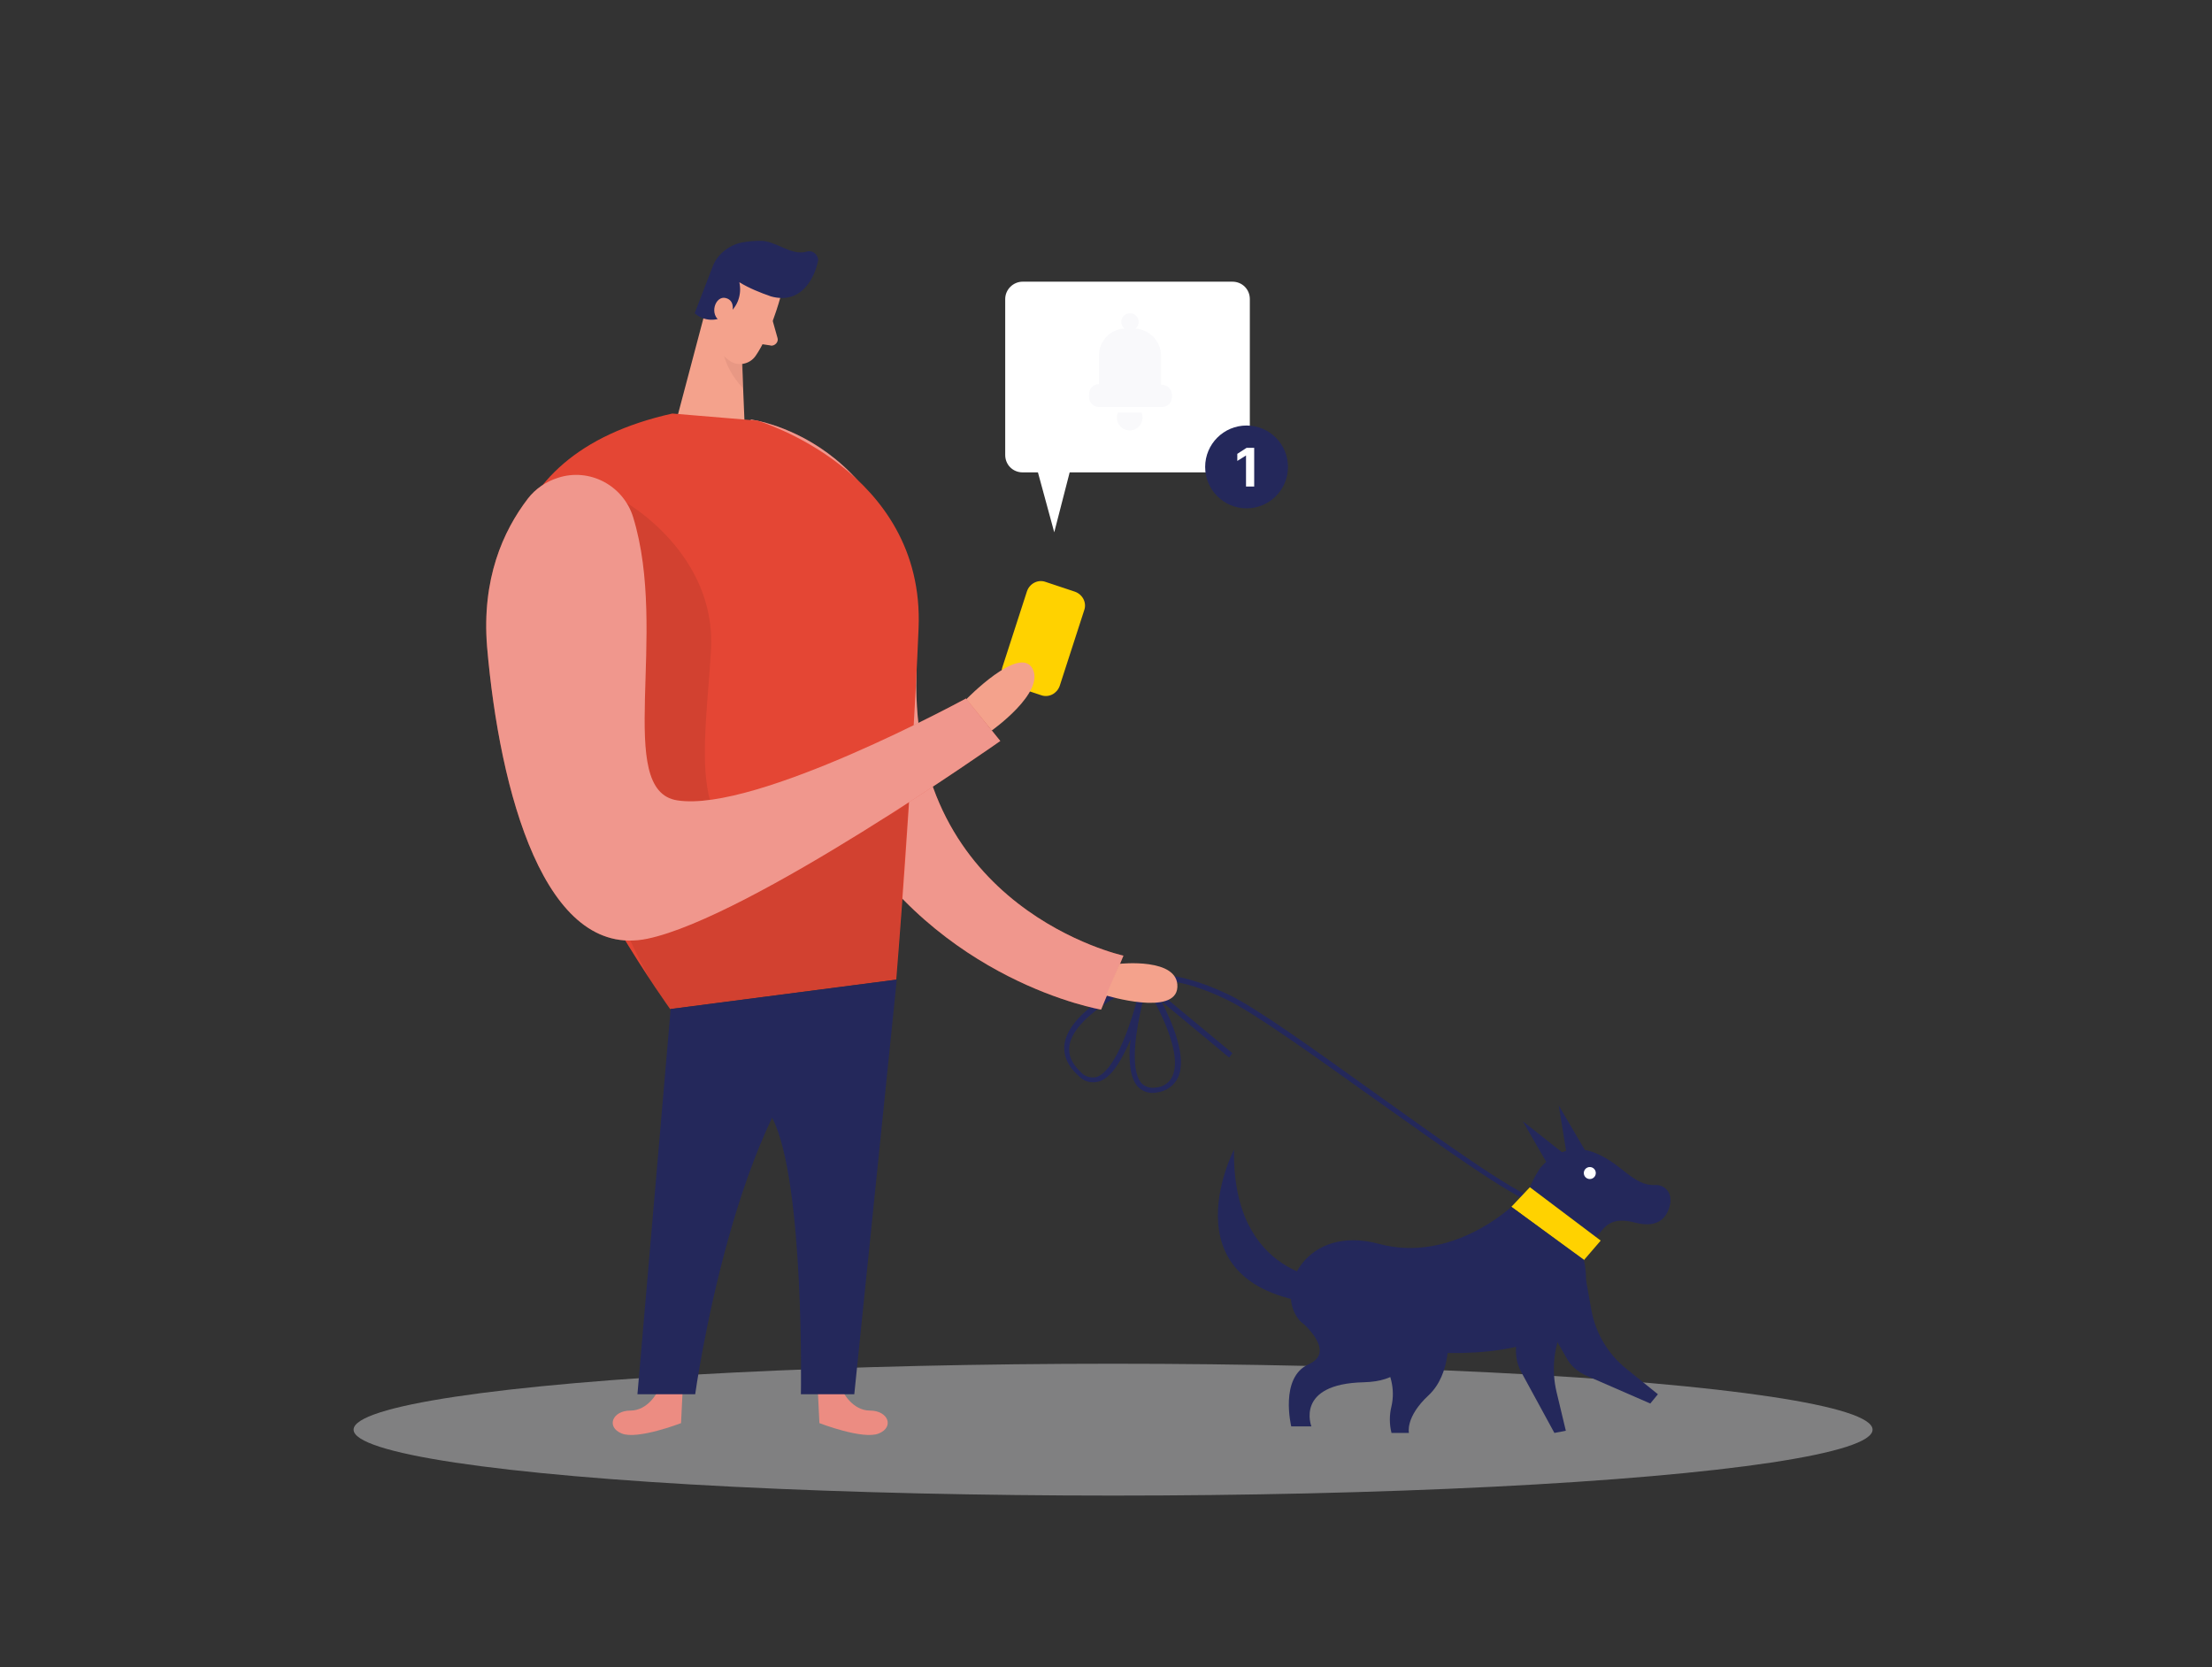 <?xml version="1.0" encoding="utf-8"?>
<!-- Generator: Adobe Illustrator 23.0.0, SVG Export Plug-In . SVG Version: 6.00 Build 0)  -->
<svg version="1.1" id="Layer_1" xmlns="http://www.w3.org/2000/svg" xmlns:xlink="http://www.w3.org/1999/xlink" x="0px" y="0px"
	 viewBox="0 0 406 306" style="enable-background:new 0 0 406 306;" xml:space="preserve">
<rect x="0" y="0" width="406" height="306" fill="#333333" stroke="none"/>
<style type="text/css">
	.st0{fill:#24285B;}
	.st1{fill:#E44634;}
	.st2{opacity:0.39;fill:#F9F9FB;enable-background:new    ;}
	.st3{opacity:0.44;fill:#FFFFFF;enable-background:new    ;}
	.st4{fill:#F4A28C;}
	.st5{opacity:0.31;fill:#CE8172;enable-background:new    ;}
	.st6{opacity:8.000000e-02;enable-background:new    ;}
	.st7{fill:#FFD200;}
	.st8{fill:#FFFFFF;}
	.st9{fill:#F9F9FB;}
</style>
<path class="st0" d="M281.8,221c-4.6-1.5-17.4-10.7-29.8-19.5c-10.8-7.7-21.9-15.7-27-18.1c-8.5-4.1-13.2-3.6-14.7-3.3l15.9,13.2
	l-0.6,0.8l-12.4-10.3c1.8,3.6,4.8,10.2,3,14c-0.7,1.5-2.2,2.5-3.8,2.7c-1.3,0.3-2.7-0.1-3.6-1.1c-1.5-1.7-1.7-5.2-1.3-8.6
	c-1.5,3.5-3.4,7-5.8,7.7c-1.4,0.4-2.8,0-3.8-1.1c-2-1.8-2.8-3.8-2.5-5.9c1.1-6.5,13.1-11.7,14-12.2l0,0l0,0l0,0
	c0.2-0.1,5.1-2,16,3.2c5.1,2.4,15.8,10.1,27.1,18.2c12.3,8.8,25,17.9,29.5,19.4L281.8,221z M209.6,184.5c-0.9,3.8-2.4,11.6-0.1,14.3
	c0.7,0.7,1.7,1,2.7,0.8c1.3-0.1,2.5-0.9,3-2.1c2.2-4.8-4.2-15.3-4.3-15.4l-1-1.7h-0.1c-0.1,0-12.4,5.4-13.5,11.4
	c-0.3,1.8,0.4,3.4,2.1,5c0.7,0.8,1.8,1.1,2.8,0.9c3.2-1,5.9-8.5,7.2-13.1c0.3-1.3,0.6-2.2,0.6-2.3l1,0.3
	C210.1,182.4,209.9,183.3,209.6,184.5z"/>
<path class="st1" d="M154.7,255.4c0,0,1.7,3.5,5,3.5c3.3,0,4.5,3,1.6,4.2s-10.9-1.9-10.9-1.9l-0.3-6.1L154.7,255.4z"/>
<path class="st1" d="M120.7,255.4c0,0-1.7,3.5-5,3.5c-3.3,0-4.5,3-1.6,4.2s10.9-1.9,10.9-1.9l0.3-6.1L120.7,255.4z"/>
<ellipse class="st2" cx="204.3" cy="262.4" rx="139.4" ry="12.1"/>
<path class="st1" d="M137.8,77c0,0,31.5,3.9,30.4,46.9s38,51.5,38,51.5l-4.1,9.9c0,0-29.8-5-46.9-34S137.8,77,137.8,77z"/>
<path class="st3" d="M137.8,77c0,0,31.5,3.9,30.4,46.9s38,51.5,38,51.5l-4.1,9.9c0,0-29.8-5-46.9-34S137.8,77,137.8,77z"/>
<polygon class="st4" points="130.2,54.3 124.4,76.2 136.7,78.6 136,61.7 "/>
<path class="st5" d="M136.3,65.4c-1.5-0.6-2.8-1.5-3.8-2.8c0,0-0.3,4.2,3.9,8.7L136.3,65.4z"/>
<path class="st1" d="M123.4,75.9l15.6,1.3c0,0,30.8,9.1,29.6,38.1c-1.2,29-4.1,64.5-4.1,64.5l-41.5,5.4
	C123.1,185.2,54.1,91.4,123.4,75.9z"/>
<path class="st6" d="M115,92.3c0,0,16.5,9.4,15.5,27s-5.2,37.6,13,35.6s23.3-7.8,23.3-7.8l-2.3,32.7l-41.5,5.4l-3.7-5.4
	C119.3,179.8,84.2,116.9,115,92.3z"/>
<path class="st7" d="M191.1,127.6l-5.4-1.8c-1.4-0.5-2.2-2-1.7-3.4l4.5-13.9c0.5-1.4,2-2.2,3.4-1.7l5.4,1.8c1.4,0.5,2.2,2,1.7,3.4
	l-4.5,13.9C194,127.3,192.5,128.1,191.1,127.6z"/>
<path class="st4" d="M182,134.1c0,0,9.9-7,7.5-11.4c-2.4-4.4-12.2,5.7-12.2,5.7L182,134.1z"/>
<path class="st0" d="M123.1,185.2l41.5-5.4l-7.8,76.1H147c0,0,0.7-39-5.2-50.6C136,193.7,123.1,185.2,123.1,185.2z"/>
<path class="st0" d="M123.1,185.2l-6.1,70.7h10.6c0,0,7.4-53.6,26.4-67.4L123.1,185.2z"/>
<path class="st4" d="M143.2,54.7c0,0-1.8,6.7-4.5,10.6c-1.1,1.6-3.3,2-4.8,0.9c0,0,0,0,0,0c-1.9-1.4-4.2-3.8-3.7-7.5l0.1-6.4
	c0.3-2.6,2.3-4.7,4.9-5.3C139.8,45.7,144.5,50.7,143.2,54.7z"/>
<path class="st0" d="M141.5,54.4c-2-0.7-4-1.5-5.8-2.6c0.5,2.2-0.3,4.6-2.2,5.9c-1.8,1.4-4.3,1.3-6-0.2l3.2-8.3
	c0.8-2.4,3-4.2,5.5-4.7c1.1-0.2,2.2-0.3,3.3-0.3c2.8-0.1,5.7,2.8,8.5,2c0.9-0.3,1.8,0.2,2.1,1.1c0.1,0.3,0.1,0.5,0,0.8
	c-0.6,2.7-2.5,6.5-6.4,6.6C142.9,54.7,142.2,54.6,141.5,54.4z"/>
<path class="st4" d="M134.3,57.7c0,0,0.9-2.5-1.1-3c-1.9-0.5-3.2,3.1-0.8,4.4L134.3,57.7z"/>
<path class="st4" d="M141.8,58.8l0.9,3.2c0.2,0.6-0.2,1.2-0.8,1.4c-0.2,0-0.3,0.1-0.5,0l-2.7-0.4L141.8,58.8z"/>
<path class="st1" d="M116.2,94.9c-1.8-5.8-8-9.1-13.8-7.2c-2.2,0.7-4.1,2-5.5,3.8c-4.6,6-8.5,14.8-7.5,27.2
	c2.3,26.7,10.6,57.5,29.4,53.6s64.8-36.3,64.8-36.3l-6.3-7.8c0,0-38.5,21-53,18.7C112.7,145.1,122.8,116.3,116.2,94.9z"/>
<path class="st3" d="M116.2,94.9c-1.8-5.8-8-9.1-13.8-7.2c-2.2,0.7-4.1,2-5.5,3.8c-4.6,6-8.5,14.8-7.5,27.2
	c2.3,26.7,10.6,57.5,29.4,53.6s64.8-36.3,64.8-36.3l-6.3-7.8c0,0-38.5,21-53,18.7C112.7,145.1,122.8,116.3,116.2,94.9z"/>
<path class="st8" d="M187.7,51.7h38.5c1.8,0,3.2,1.4,3.2,3.2v28.6c0,1.8-1.4,3.2-3.2,3.2h-38.5c-1.8,0-3.2-1.4-3.2-3.2V54.9
	C184.5,53.1,186,51.7,187.7,51.7z"/>
<path class="st0" d="M282.6,214.5c0,0,3.8-5.2,9.9-3c5.1,1.9,7.2,6.2,11.3,6c1.5-0.1,2.8,1.1,2.8,2.6c0,0.2,0,0.4,0,0.6
	c-0.4,2.4-1.9,4.9-6.5,3.7c-8.2-2.2-5.1,6.5-12.6,3.1C279.9,224.1,278.2,221.4,282.6,214.5z"/>
<polygon class="st0" points="285.1,215.5 279.5,205.8 288.5,212.9 "/>
<polygon class="st0" points="287.9,214 286.1,202.9 291.9,212.8 "/>
<circle class="st8" cx="291.8" cy="215.3" r="1.1"/>
<polygon class="st7" points="280.8,217.9 293.8,227.7 290.7,231.3 277.4,221.5 "/>
<path class="st0" d="M277.4,221.5c0,0-11,10.4-24.3,6.8s-19.2,8.3-14.7,13.9c4.5,5.7,57.9,14.3,52.3-11"/>
<path class="st0" d="M244.3,234.9c0,0-18.2-0.3-17.8-23.9c0,0-13.7,26.4,17.8,28.5V234.9z"/>
<path class="st0" d="M258.2,241.5c0,0,4.8,11.9-7.9,12.2c-12.7,0.3-9.6,8.1-9.6,8.1h-3.7c0,0-2.2-9,3.2-11.4
	c5.4-2.4-1.7-8.1-1.7-8.1S246.3,228.4,258.2,241.5z"/>
<path class="st0" d="M291.1,234.9l1,5.6c0.8,4.3,3.1,8.1,6.5,10.8l5.7,4.6l-1.4,1.7l-11.7-5.1c-1.6-0.7-2.9-1.8-3.7-3.3l-5.5-9.6
	L291.1,234.9z"/>
<path class="st0" d="M289.8,237.9l-2.6,5.1c-2,3.8-2.5,8.3-1.5,12.5l1.7,7.1l-2.1,0.4l-6.1-11.2c-0.8-1.5-1.1-3.2-0.9-4.9l1.5-11
	L289.8,237.9z"/>
<path class="st0" d="M265.8,244.9c0,0,0.7,7.2-3.6,11.2s-3.6,6.9-3.6,6.9h-3.2c-0.4-1.6-0.4-3.3,0-4.9c0.7-3.1-0.1-6.3-2-8.8
	l-2.9-3.8L265.8,244.9z"/>
<path class="st4" d="M205.5,176.9c0,0,10.9-1.2,10.6,4.3c-0.3,5.4-13.1,1.5-13.1,1.5L205.5,176.9z"/>
<path class="st9" d="M213.2,70.6h-0.1v-5.3c0-2.7-2.1-4.8-4.7-5c0.4-0.3,0.6-0.7,0.6-1.2c0-0.9-0.7-1.6-1.6-1.6
	c-0.9,0-1.6,0.7-1.6,1.6c0,0.5,0.2,0.9,0.6,1.2c-2.6,0.1-4.7,2.3-4.7,4.9v5.3l0,0c-1,0-1.8,0.8-1.8,1.8v0.6c0,1,0.8,1.8,1.8,1.8
	h11.6c1,0,1.8-0.8,1.8-1.8l0,0v-0.6C215,71.4,214.2,70.6,213.2,70.6L213.2,70.6z"/>
<path class="st9" d="M205.2,75.7c-0.1,0.3-0.2,0.6-0.2,0.8c-0.1,1.3,0.9,2.4,2.2,2.5c1.3,0.1,2.4-0.9,2.5-2.2c0-0.1,0-0.2,0-0.3
	c0-0.3-0.1-0.6-0.2-0.8H205.2z"/>
<polygon class="st8" points="189.8,84.1 193.5,97.7 197,84.1 "/>
<circle class="st0" cx="228.8" cy="85.7" r="7.6"/>
<path class="st8" d="M230.2,82.2v7.1h-1.5v-5.7l0,0l-1.6,1v-1.3l1.7-1.1H230.2z"/>
</svg>
